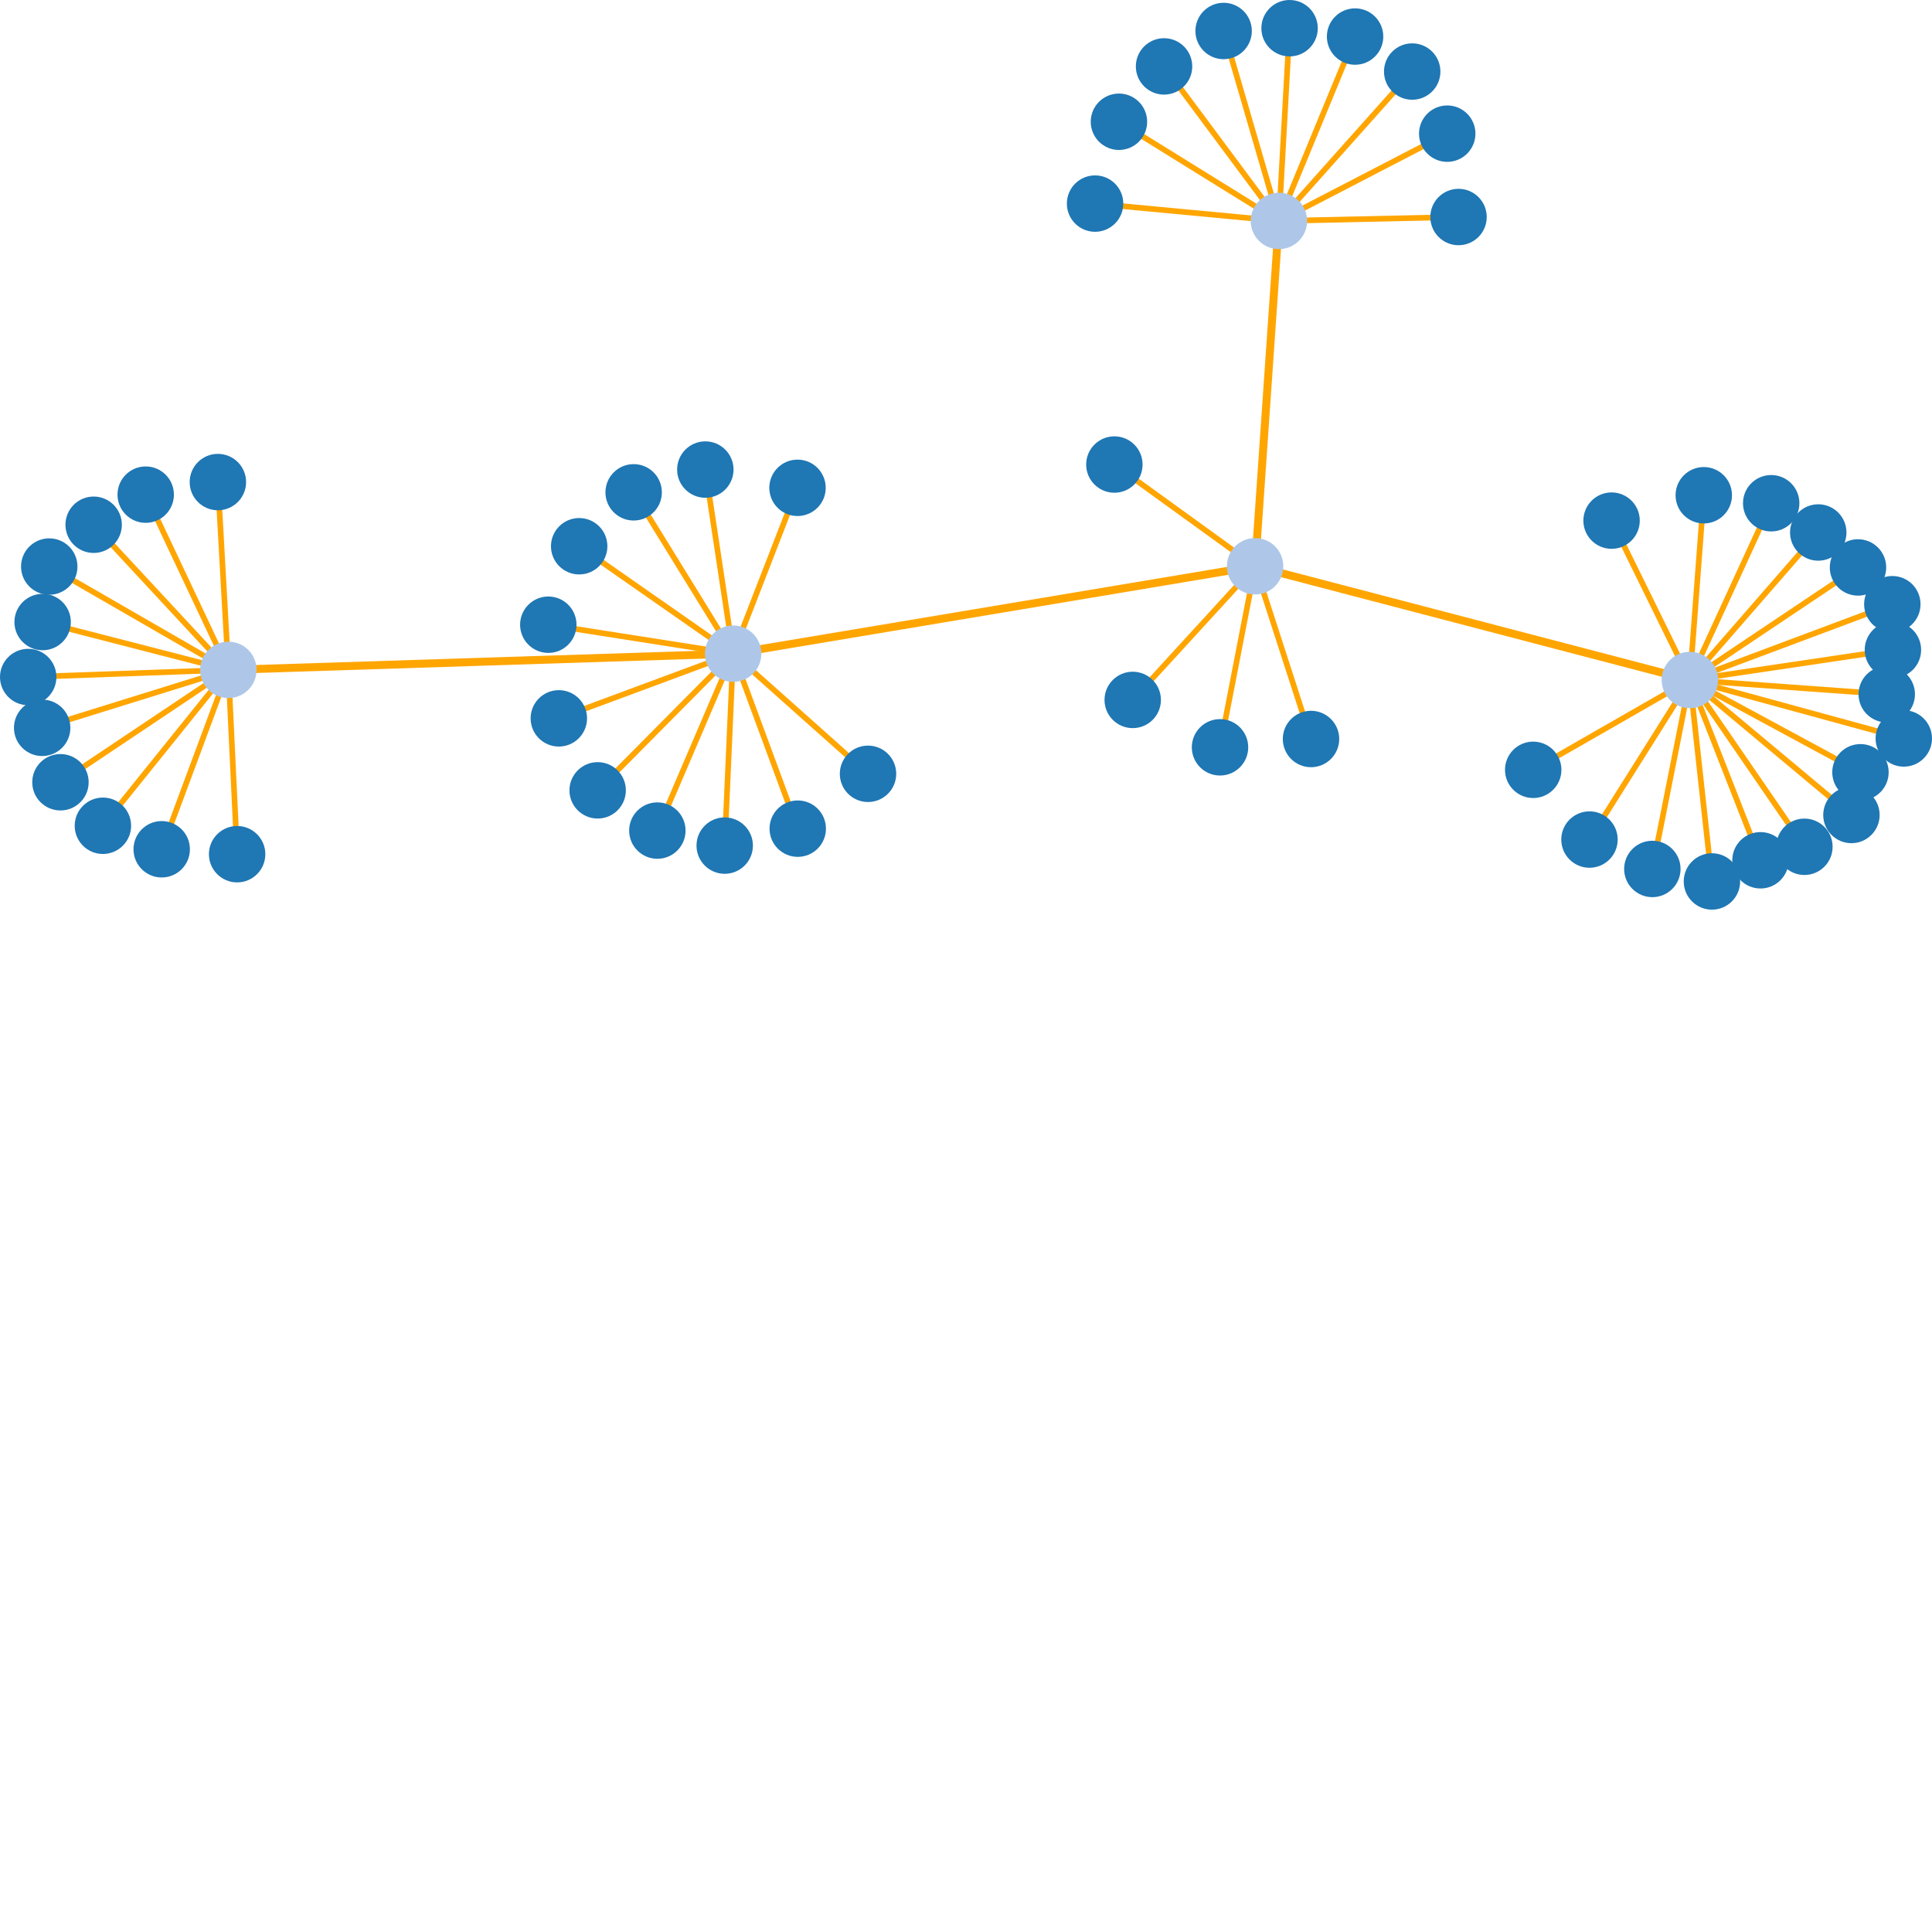 <svg xmlns="http://www.w3.org/2000/svg" width="470" height="470" viewBox="763.89 381.998 342.503 342.503"><line x1="980.173" y1="514.482" x2="986.392" y2="482.385" style="stroke: orange; stroke-width: 1;"></line><line x1="996.305" y1="513.007" x2="986.392" y2="482.385" style="stroke: orange; stroke-width: 1;"></line><line x1="964.698" y1="506.079" x2="986.392" y2="482.385" style="stroke: orange; stroke-width: 1;"></line><line x1="1035.695" y1="518.472" x2="1063.466" y2="502.549" style="stroke: orange; stroke-width: 1;"></line><line x1="1086.229" y1="476.397" x2="1063.466" y2="502.549" style="stroke: orange; stroke-width: 1;"></line><line x1="1075.988" y1="534.509" x2="1063.466" y2="502.549" style="stroke: orange; stroke-width: 1;"></line><line x1="1045.672" y1="530.834" x2="1063.466" y2="502.549" style="stroke: orange; stroke-width: 1;"></line><line x1="1093.71" y1="518.905" x2="1063.466" y2="502.549" style="stroke: orange; stroke-width: 1;"></line><line x1="1049.588" y1="474.293" x2="1063.466" y2="502.549" style="stroke: orange; stroke-width: 1;"></line><line x1="1083.774" y1="532.115" x2="1063.466" y2="502.549" style="stroke: orange; stroke-width: 1;"></line><line x1="1065.934" y1="469.795" x2="1063.466" y2="502.549" style="stroke: orange; stroke-width: 1;"></line><line x1="1098.372" y1="505.072" x2="1063.466" y2="502.549" style="stroke: orange; stroke-width: 1;"></line><line x1="1077.886" y1="471.211" x2="1063.466" y2="502.549" style="stroke: orange; stroke-width: 1;"></line><line x1="1099.465" y1="497.207" x2="1063.466" y2="502.549" style="stroke: orange; stroke-width: 1;"></line><line x1="1092.11" y1="526.477" x2="1063.466" y2="502.549" style="stroke: orange; stroke-width: 1;"></line><line x1="1056.817" y1="536.046" x2="1063.466" y2="502.549" style="stroke: orange; stroke-width: 1;"></line><line x1="1067.38" y1="538.26" x2="1063.466" y2="502.549" style="stroke: orange; stroke-width: 1;"></line><line x1="1093.273" y1="482.593" x2="1063.466" y2="502.549" style="stroke: orange; stroke-width: 1;"></line><line x1="1101.393" y1="512.91" x2="1063.466" y2="502.549" style="stroke: orange; stroke-width: 1;"></line><line x1="1099.359" y1="489.112" x2="1063.466" y2="502.549" style="stroke: orange; stroke-width: 1;"></line><line x1="961.446" y1="464.35" x2="986.392" y2="482.385" style="stroke: orange; stroke-width: 1;"></line><line x1="962.256" y1="403.583" x2="990.617" y2="421.162" style="stroke: orange; stroke-width: 1;"></line><line x1="958.023" y1="418.091" x2="990.617" y2="421.162" style="stroke: orange; stroke-width: 1;"></line><line x1="970.251" y1="393.77" x2="990.617" y2="421.162" style="stroke: orange; stroke-width: 1;"></line><line x1="992.504" y1="386.998" x2="990.617" y2="421.162" style="stroke: orange; stroke-width: 1;"></line><line x1="1022.456" y1="420.471" x2="990.617" y2="421.162" style="stroke: orange; stroke-width: 1;"></line><line x1="1020.453" y1="405.693" x2="990.617" y2="421.162" style="stroke: orange; stroke-width: 1;"></line><line x1="980.812" y1="387.49" x2="990.617" y2="421.162" style="stroke: orange; stroke-width: 1;"></line><line x1="1004.117" y1="388.479" x2="990.617" y2="421.162" style="stroke: orange; stroke-width: 1;"></line><line x1="1014.244" y1="394.682" x2="990.617" y2="421.162" style="stroke: orange; stroke-width: 1;"></line><line x1="876.224" y1="469.277" x2="893.862" y2="497.879" style="stroke: orange; stroke-width: 1;"></line><line x1="771.447" y1="492.272" x2="804.375" y2="500.754" style="stroke: orange; stroke-width: 1;"></line><line x1="789.72" y1="469.688" x2="804.375" y2="500.754" style="stroke: orange; stroke-width: 1;"></line><line x1="805.927" y1="533.43" x2="804.375" y2="500.754" style="stroke: orange; stroke-width: 1;"></line><line x1="802.515" y1="467.459" x2="804.375" y2="500.754" style="stroke: orange; stroke-width: 1;"></line><line x1="771.365" y1="511.027" x2="804.375" y2="500.754" style="stroke: orange; stroke-width: 1;"></line><line x1="792.557" y1="532.556" x2="804.375" y2="500.754" style="stroke: orange; stroke-width: 1;"></line><line x1="768.89" y1="502.019" x2="804.375" y2="500.754" style="stroke: orange; stroke-width: 1;"></line><line x1="780.493" y1="475.025" x2="804.375" y2="500.754" style="stroke: orange; stroke-width: 1;"></line><line x1="774.607" y1="520.675" x2="804.375" y2="500.754" style="stroke: orange; stroke-width: 1;"></line><line x1="772.621" y1="482.436" x2="804.375" y2="500.754" style="stroke: orange; stroke-width: 1;"></line><line x1="782.133" y1="528.389" x2="804.375" y2="500.754" style="stroke: orange; stroke-width: 1;"></line><line x1="905.314" y1="528.902" x2="893.862" y2="497.879" style="stroke: orange; stroke-width: 1;"></line><line x1="862.959" y1="509.346" x2="893.862" y2="497.879" style="stroke: orange; stroke-width: 1;"></line><line x1="917.771" y1="519.179" x2="893.862" y2="497.879" style="stroke: orange; stroke-width: 1;"></line><line x1="866.566" y1="478.835" x2="893.862" y2="497.879" style="stroke: orange; stroke-width: 1;"></line><line x1="861.092" y1="492.745" x2="893.862" y2="497.879" style="stroke: orange; stroke-width: 1;"></line><line x1="880.426" y1="529.243" x2="893.862" y2="497.879" style="stroke: orange; stroke-width: 1;"></line><line x1="905.273" y1="468.479" x2="893.862" y2="497.879" style="stroke: orange; stroke-width: 1;"></line><line x1="869.842" y1="522.109" x2="893.862" y2="497.879" style="stroke: orange; stroke-width: 1;"></line><line x1="888.93" y1="465.241" x2="893.862" y2="497.879" style="stroke: orange; stroke-width: 1;"></line><line x1="892.365" y1="531.906" x2="893.862" y2="497.879" style="stroke: orange; stroke-width: 1;"></line><line x1="804.375" y1="500.754" x2="893.862" y2="497.879" style="stroke: orange; stroke-width: 1.414;"></line><line x1="893.862" y1="497.879" x2="986.392" y2="482.385" style="stroke: orange; stroke-width: 1.414;"></line><line x1="990.617" y1="421.162" x2="986.392" y2="482.385" style="stroke: orange; stroke-width: 1.414;"></line><line x1="1063.466" y1="502.549" x2="986.392" y2="482.385" style="stroke: orange; stroke-width: 1.414;"></line><line x1="986.392" y1="482.385" x2="986.392" y2="482.385" style="stroke: orange; stroke-width: 1.414;"></line><circle r="5" fill="#1f77b4" cx="980.173" cy="514.482" style="-webkit-tap-highlight-color: rgba(0, 0, 0, 0);"><title>.\.gitignore</title></circle><circle r="5" fill="#1f77b4" cx="996.305" cy="513.007" style="-webkit-tap-highlight-color: rgba(0, 0, 0, 0);"><title>.\LICENSE</title></circle><circle r="5" fill="#1f77b4" cx="964.698" cy="506.079" style="-webkit-tap-highlight-color: rgba(0, 0, 0, 0);"><title>.\README.md</title></circle><circle r="5" fill="#1f77b4" cx="1035.695" cy="518.472" style="-webkit-tap-highlight-color: rgba(0, 0, 0, 0);"><title>.\data\ansible#e0bdb502e34237ffccca53e36a264e6a3b6b6870.json</title></circle><circle r="5" fill="#1f77b4" cx="1086.229" cy="476.397" style="-webkit-tap-highlight-color: rgba(0, 0, 0, 0);"><title>.\data\awesome-python#bc964df7e026518862504f7248e320243718b8a5.json</title></circle><circle r="5" fill="#1f77b4" cx="1075.988" cy="534.509" style="-webkit-tap-highlight-color: rgba(0, 0, 0, 0);"><title>.\data\birt-reports#660f53daface17378a9695533d7960e69712d55d.json</title></circle><circle r="5" fill="#1f77b4" cx="1045.672" cy="530.834" style="-webkit-tap-highlight-color: rgba(0, 0, 0, 0);"><title>.\data\d3#f797dfe883ee510f32acadf3ab8be736146e5927.json</title></circle><circle r="5" fill="#1f77b4" cx="1093.71" cy="518.905" style="-webkit-tap-highlight-color: rgba(0, 0, 0, 0);"><title>.\data\django#19e20a2a3f763388bba9263d56db34012e90cf5b.json</title></circle><circle r="5" fill="#1f77b4" cx="1049.588" cy="474.293" style="-webkit-tap-highlight-color: rgba(0, 0, 0, 0);"><title>.\data\flask#0f1cf50f97a617114078be3dbae3152339ff13ad.json</title></circle><circle r="5" fill="#1f77b4" cx="1083.774" cy="532.115" style="-webkit-tap-highlight-color: rgba(0, 0, 0, 0);"><title>.\data\httpie#5efc9010ccc260d99e5790fa1a9fe5b06039ae96.json</title></circle><circle r="5" fill="#1f77b4" cx="1065.934" cy="469.795" style="-webkit-tap-highlight-color: rgba(0, 0, 0, 0);"><title>.\data\magnify#263fe429452e352df6a28de55496f31e26e4b5d9.json</title></circle><circle r="5" fill="#1f77b4" cx="1098.372" cy="505.072" style="-webkit-tap-highlight-color: rgba(0, 0, 0, 0);"><title>.\data\magnify#ad20a541ce43c76600d8182cd4d4fc89bb2572b6.json</title></circle><circle r="5" fill="#1f77b4" cx="1077.886" cy="471.211" style="-webkit-tap-highlight-color: rgba(0, 0, 0, 0);"><title>.\data\pivottable#d4e2c594fdbfc16c20f6be95ab81fe32f53658dc.json</title></circle><circle r="5" fill="#1f77b4" cx="1099.465" cy="497.207" style="-webkit-tap-highlight-color: rgba(0, 0, 0, 0);"><title>.\data\preant#018f37323e3b1adf1bdbfdc7b815d286cbe51962.json</title></circle><circle r="5" fill="#1f77b4" cx="1092.11" cy="526.477" style="-webkit-tap-highlight-color: rgba(0, 0, 0, 0);"><title>.\data\radon#2dec7d4e2e48eafb54007fddecd53c3e396d836f.json</title></circle><circle r="5" fill="#1f77b4" cx="1056.817" cy="536.046" style="-webkit-tap-highlight-color: rgba(0, 0, 0, 0);"><title>.\data\radon#aba436f297671ce3e44151a4a91627785b89974c.json</title></circle><circle r="5" fill="#1f77b4" cx="1067.38" cy="538.26" style="-webkit-tap-highlight-color: rgba(0, 0, 0, 0);"><title>.\data\requests#33501c7ae8abae95928de1ba5bac3e8f18a4c085.json</title></circle><circle r="5" fill="#1f77b4" cx="1093.273" cy="482.593" style="-webkit-tap-highlight-color: rgba(0, 0, 0, 0);"><title>.\data\sova#28fe331c377e672c4de671b64e1d9bad8da2b7f2.json</title></circle><circle r="5" fill="#1f77b4" cx="1101.393" cy="512.91" style="-webkit-tap-highlight-color: rgba(0, 0, 0, 0);"><title>.\data\sova#dd24688f5230a8e7cd1fc7c87df6ea98c176197f.json</title></circle><circle r="5" fill="#1f77b4" cx="1099.359" cy="489.112" style="-webkit-tap-highlight-color: rgba(0, 0, 0, 0);"><title>.\data\ticgit#847256809a3d518cd36b8f81859401416fe8d945.json</title></circle><circle r="5" fill="#1f77b4" cx="961.446" cy="464.35" style="-webkit-tap-highlight-color: rgba(0, 0, 0, 0);"><title>.\package.json</title></circle><circle r="5" fill="#1f77b4" cx="962.256" cy="403.583" style="-webkit-tap-highlight-color: rgba(0, 0, 0, 0);"><title>.\screenshots\0000-00-00.txt</title></circle><circle r="5" fill="#1f77b4" cx="958.023" cy="418.091" style="-webkit-tap-highlight-color: rgba(0, 0, 0, 0);"><title>.\screenshots\2016-05-11.png</title></circle><circle r="5" fill="#1f77b4" cx="970.251" cy="393.77" style="-webkit-tap-highlight-color: rgba(0, 0, 0, 0);"><title>.\screenshots\2016-05-11_1.png</title></circle><circle r="5" fill="#1f77b4" cx="992.504" cy="386.998" style="-webkit-tap-highlight-color: rgba(0, 0, 0, 0);"><title>.\screenshots\2016-05-12.png</title></circle><circle r="5" fill="#1f77b4" cx="1022.456" cy="420.471" style="-webkit-tap-highlight-color: rgba(0, 0, 0, 0);"><title>.\screenshots\2016-05-12.txt</title></circle><circle r="5" fill="#1f77b4" cx="1020.453" cy="405.693" style="-webkit-tap-highlight-color: rgba(0, 0, 0, 0);"><title>.\screenshots\2016-05-12_1.png</title></circle><circle r="5" fill="#1f77b4" cx="980.812" cy="387.49" style="-webkit-tap-highlight-color: rgba(0, 0, 0, 0);"><title>.\screenshots\2016-05-13.png</title></circle><circle r="5" fill="#1f77b4" cx="1004.117" cy="388.479" style="-webkit-tap-highlight-color: rgba(0, 0, 0, 0);"><title>.\screenshots\2016-05-18.png</title></circle><circle r="5" fill="#1f77b4" cx="1014.244" cy="394.682" style="-webkit-tap-highlight-color: rgba(0, 0, 0, 0);"><title>.\screenshots\2016-05-18_1.png</title></circle><circle r="5" fill="#1f77b4" cx="876.224" cy="469.277" style="-webkit-tap-highlight-color: rgba(0, 0, 0, 0);"><title>.\src\buttons.js</title></circle><circle r="5" fill="#1f77b4" cx="771.447" cy="492.272" style="-webkit-tap-highlight-color: rgba(0, 0, 0, 0);"><title>.\src\css\images\icon-cross.png</title></circle><circle r="5" fill="#1f77b4" cx="789.72" cy="469.688" style="-webkit-tap-highlight-color: rgba(0, 0, 0, 0);"><title>.\src\css\images\icon-focus.png</title></circle><circle r="5" fill="#1f77b4" cx="805.927" cy="533.43" style="-webkit-tap-highlight-color: rgba(0, 0, 0, 0);"><title>.\src\css\images\icon-layers.png</title></circle><circle r="5" fill="#1f77b4" cx="802.515" cy="467.459" style="-webkit-tap-highlight-color: rgba(0, 0, 0, 0);"><title>.\src\css\images\icon-magnify-blue.png</title></circle><circle r="5" fill="#1f77b4" cx="771.365" cy="511.027" style="-webkit-tap-highlight-color: rgba(0, 0, 0, 0);"><title>.\src\css\images\icon-magnify.png</title></circle><circle r="5" fill="#1f77b4" cx="792.557" cy="532.556" style="-webkit-tap-highlight-color: rgba(0, 0, 0, 0);"><title>.\src\css\images\icon-map.png</title></circle><circle r="5" fill="#1f77b4" cx="768.89" cy="502.019" style="-webkit-tap-highlight-color: rgba(0, 0, 0, 0);"><title>.\src\css\images\icon-minus.png</title></circle><circle r="5" fill="#1f77b4" cx="780.493" cy="475.025" style="-webkit-tap-highlight-color: rgba(0, 0, 0, 0);"><title>.\src\css\images\icon-minus2.png</title></circle><circle r="5" fill="#1f77b4" cx="774.607" cy="520.675" style="-webkit-tap-highlight-color: rgba(0, 0, 0, 0);"><title>.\src\css\images\icon-network.png</title></circle><circle r="5" fill="#1f77b4" cx="772.621" cy="482.436" style="-webkit-tap-highlight-color: rgba(0, 0, 0, 0);"><title>.\src\css\images\icon-plus.png</title></circle><circle r="5" fill="#1f77b4" cx="782.133" cy="528.389" style="-webkit-tap-highlight-color: rgba(0, 0, 0, 0);"><title>.\src\css\images\icon-plus2.png</title></circle><circle r="5" fill="#1f77b4" cx="905.314" cy="528.902" style="-webkit-tap-highlight-color: rgba(0, 0, 0, 0);"><title>.\src\draw.js</title></circle><circle r="5" fill="#1f77b4" cx="862.959" cy="509.346" style="-webkit-tap-highlight-color: rgba(0, 0, 0, 0);"><title>.\src\events.js</title></circle><circle r="5" fill="#1f77b4" cx="917.771" cy="519.179" style="-webkit-tap-highlight-color: rgba(0, 0, 0, 0);"><title>.\src\gauge.js</title></circle><circle r="5" fill="#1f77b4" cx="866.566" cy="478.835" style="-webkit-tap-highlight-color: rgba(0, 0, 0, 0);"><title>.\src\icons.js</title></circle><circle r="5" fill="#1f77b4" cx="861.092" cy="492.745" style="-webkit-tap-highlight-color: rgba(0, 0, 0, 0);"><title>.\src\index.html</title></circle><circle r="5" fill="#1f77b4" cx="880.426" cy="529.243" style="-webkit-tap-highlight-color: rgba(0, 0, 0, 0);"><title>.\src\main.js</title></circle><circle r="5" fill="#1f77b4" cx="905.273" cy="468.479" style="-webkit-tap-highlight-color: rgba(0, 0, 0, 0);"><title>.\src\model.js</title></circle><circle r="5" fill="#1f77b4" cx="869.842" cy="522.109" style="-webkit-tap-highlight-color: rgba(0, 0, 0, 0);"><title>.\src\panels.js</title></circle><circle r="5" fill="#1f77b4" cx="888.93" cy="465.241" style="-webkit-tap-highlight-color: rgba(0, 0, 0, 0);"><title>.\src\tooltips.js</title></circle><circle r="5" fill="#1f77b4" cx="892.365" cy="531.906" style="-webkit-tap-highlight-color: rgba(0, 0, 0, 0);"><title>.\src\view.js</title></circle><circle r="5" fill="#aec7e8" cx="804.375" cy="500.754" style="-webkit-tap-highlight-color: rgba(0, 0, 0, 0);"><title>.\src\css\images</title></circle><circle r="5" fill="#aec7e8" cx="893.862" cy="497.879" style="-webkit-tap-highlight-color: rgba(0, 0, 0, 0);"><title>.\src</title></circle><circle r="5" fill="#aec7e8" cx="990.617" cy="421.162" style="-webkit-tap-highlight-color: rgba(0, 0, 0, 0);"><title>.\screenshots</title></circle><circle r="5" fill="#aec7e8" cx="1063.466" cy="502.549" style="-webkit-tap-highlight-color: rgba(0, 0, 0, 0);"><title>.\data</title></circle><circle r="5" fill="#aec7e8" cx="986.392" cy="482.385" style="-webkit-tap-highlight-color: rgba(0, 0, 0, 0);"><title>.</title></circle></svg>